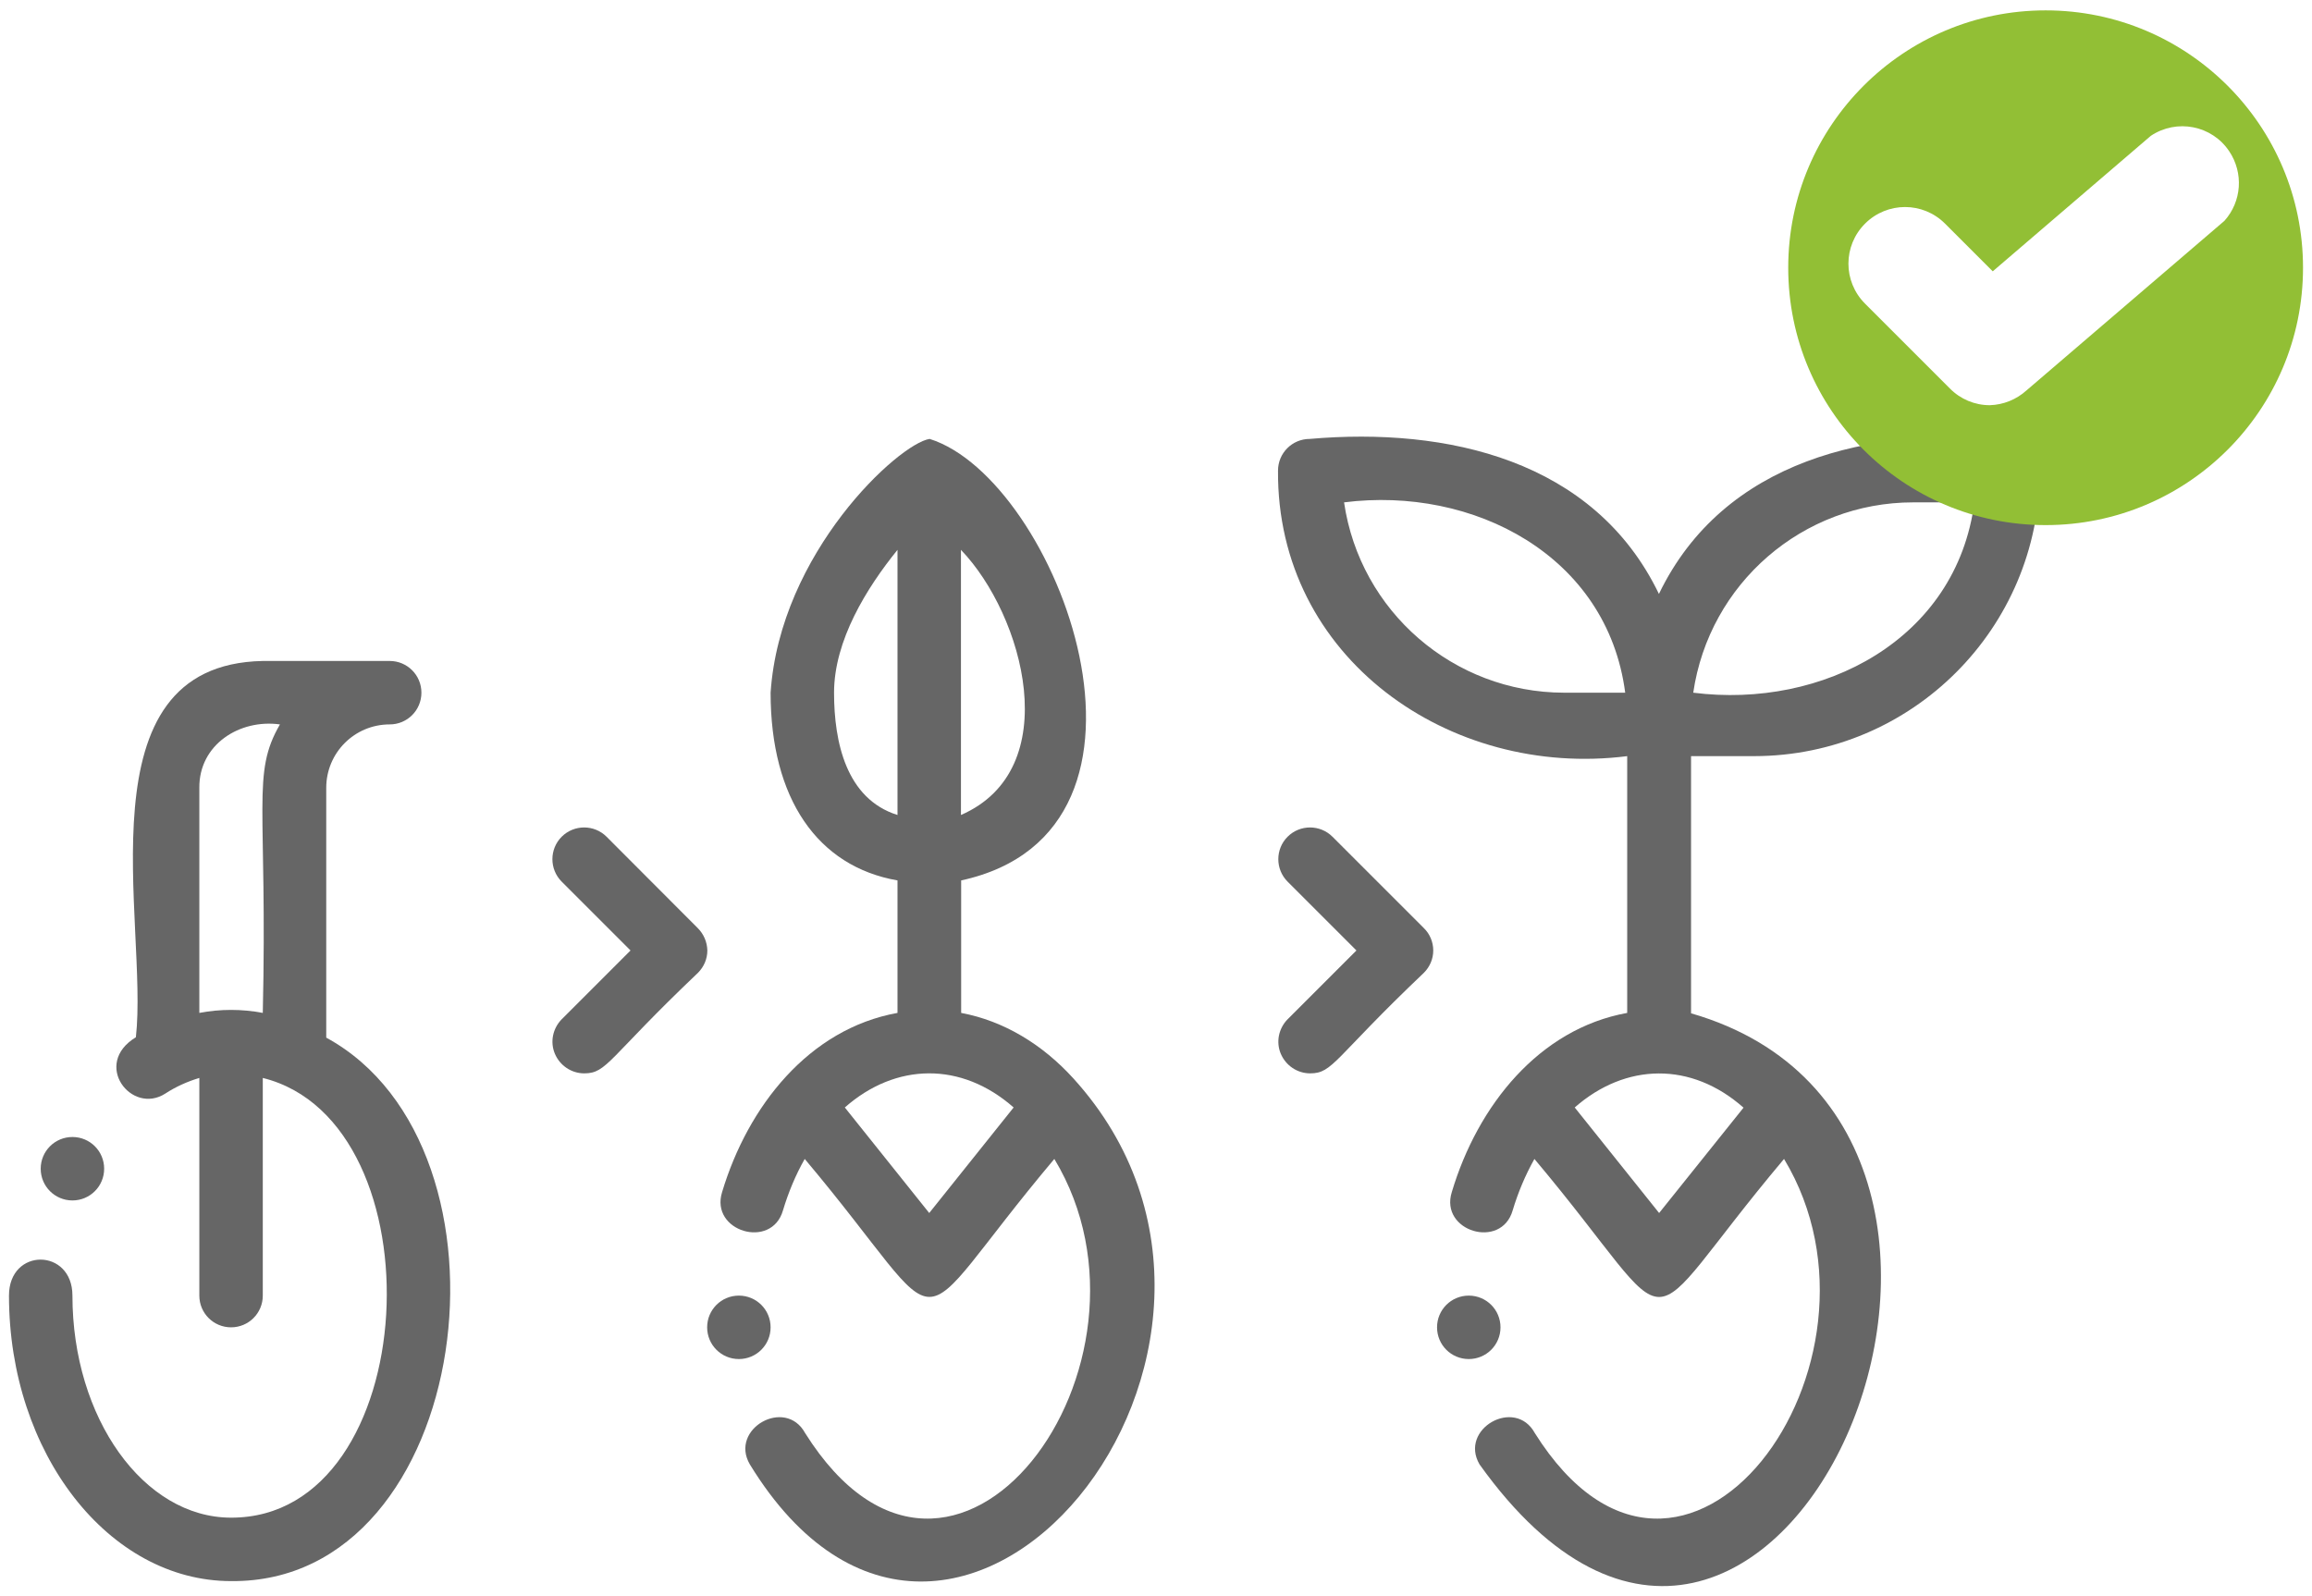 <svg xmlns:ns="&#38;ns_sfw;" xmlns:dc="http://purl.org/dc/elements/1.1/" xmlns:cc="http://creativecommons.org/ns#" xmlns:rdf="http://www.w3.org/1999/02/22-rdf-syntax-ns#" xmlns:svg="http://www.w3.org/2000/svg" xmlns="http://www.w3.org/2000/svg" xml:space="preserve" style="enable-background:new 0 0 1158.7 800;" viewBox="0 0 1158.7 800" y="0px" x="0px" id="Capa_1"><defs id="defs31"></defs>
<style id="style2" type="text/css">
	.st0{fill:#666666;}
	.st1{fill:#92BF35;}
</style>
<g id="g26">
	<g id="g22">
		<path id="path6" d="M163.5,520.1V394.9c0-17.6,14.2-31.8,31.8-31.8c8.8,0,15.9-7.1,15.9-15.9c0-8.8-7.1-15.9-15.9-15.9h-63.6    c-92.5,1.8-57.2,131.5-63.6,188.6c-22.1,13.4-2.2,39.2,14.8,28.2c5.2-3.4,11-6,17-7.8v109.1c0,8.8,7.1,15.9,15.9,15.9    s15.9-7.1,15.9-15.9V540.3c89.6,22.3,80.6,220.6-15.9,220.4c-43.8,0-79.5-49.9-79.5-111.3c0-23.9-31.8-24.2-31.8,0    c0,78.9,49.9,143.1,111.3,143.1C237.4,793.7,264.9,575.3,163.5,520.1L163.5,520.1z M131.7,507.7c-10.5-2-21.3-2-31.8,0V394.9    c-0.2-21.7,20.2-34.6,40.4-31.8C125.9,387.9,134.1,403.4,131.7,507.7L131.7,507.7z M131.7,507.7" class="st0"></path>
		<path id="path8" d="M538,540.6c-15.6-17.2-35-28.9-56.3-32.9v-66.4c115.1-25,48.1-201.3-15.8-221.3c-15.4,2.3-75,56.9-79.7,127.2    c0,53.1,23.5,87.1,63.6,94.1v66.4c-44.4,8-75,46.8-87.9,89.8c-6.2,19.7,24.8,29,30.5,9.2c2.7-9,6.3-17.7,10.9-25.8    c77.5,92.1,47.4,92.3,125.1,0c61.9,102.5-50.5,255.7-124.9,137.4c-9.9-18.1-38.1-2.1-27.7,15.7C477.4,899.9,660.2,675.3,538,540.6    L538,540.6z M481.6,275.6c31.5,32.8,52.6,110,0,132.9V275.6z M418,347.2c0-26.2,16.4-52.6,31.8-71.6v132.9    C424,400.4,418,371.8,418,347.2L418,347.2z M465.7,608l-42.3-52.9c25.5-22.5,58.4-23.1,84.6,0L465.7,608z M465.7,608" class="st0"></path>
		<path id="path10" d="M879.2,379c79-0.1,143-64.1,143.1-143.1c0-8.8-7.1-15.9-15.9-15.9c-68.6-6-142.5,10.3-175,77.7    c-32.4-67.3-106.4-83.7-175-77.7c-8.8,0-15.9,7.1-15.9,15.9c-0.7,93.8,86,154.4,175,143.1v128.7c-44.1,8-74.9,46.3-87.9,89.8    c-6.2,19.7,24.8,29,30.5,9.2c2.7-9,6.3-17.6,10.9-25.8c77.5,92.2,47.4,92.3,125.1,0c61.9,102.5-50.5,255.7-124.9,137.4    c-9.9-18.1-38.1-2.1-27.7,15.7c146.5,205,308.7-167.6,106-226.1V379H879.2z M958.8,251.8h30.7c-9,69-76.2,103.6-140.9,95.4    C856.6,292.4,903.5,251.8,958.8,251.8z M783.8,347.2c-55.3-0.1-102.2-40.7-110.2-95.4c64.6-8.2,131.9,26.5,140.9,95.4H783.8z     M873.8,555.2L831.5,608l-42.3-52.9C814.7,532.7,847.6,532,873.8,555.2L873.8,555.2z M873.8,555.2" class="st0"></path>
		<path id="path12" d="M349.7,465.2L304,419.4c-6.2-6.2-16.3-6.2-22.5,0c-6.2,6.2-6.2,16.3,0,22.5l34.5,34.5l-34.5,34.5    c-4.5,4.6-5.9,11.4-3.4,17.3c2.5,5.9,8.3,9.8,14.7,9.8c11.5,0,11.9-7.5,57-50.4c3-3,4.7-7,4.7-11.2    C354.4,472.2,352.7,468.2,349.7,465.2L349.7,465.2z M349.7,465.2" class="st0"></path>
		<path id="path14" d="M667.8,419.4c-6.2-6.2-16.3-6.2-22.5,0c-6.2,6.2-6.2,16.3,0,22.5l34.5,34.5l-34.5,34.5    c-4.5,4.6-5.9,11.4-3.4,17.3c2.5,5.9,8.3,9.8,14.7,9.8c11.5,0,11.9-7.5,57-50.4c3-3,4.7-7,4.7-11.2c0-4.2-1.7-8.3-4.7-11.2    L667.8,419.4z M667.8,419.4" class="st0"></path>
		<path id="path16" d="M52.2,585.8c0,8.8-7.1,15.9-15.9,15.9s-15.9-7.1-15.9-15.9c0-8.8,7.1-15.9,15.9-15.9S52.2,577,52.2,585.8    L52.2,585.8z M52.2,585.8" class="st0"></path>
		<path id="path18" d="M386.2,665.3c0,8.8-7.1,15.9-15.9,15.9c-8.8,0-15.9-7.1-15.9-15.9c0-8.8,7.1-15.9,15.9-15.9    C379.1,649.4,386.2,656.5,386.2,665.3L386.2,665.3z M386.2,665.3" class="st0"></path>
		<path id="path20" d="M752,665.3c0,8.8-7.1,15.9-15.9,15.9c-8.8,0-15.9-7.1-15.9-15.9c0-8.8,7.1-15.9,15.9-15.9    C744.9,649.4,752,656.5,752,665.3L752,665.3z M752,665.3" class="st0"></path>
	</g>
	<path id="path24" d="M1025.2,5.2c-71.2,0-129,57.7-129,129s57.7,129,129,129c71.2,0,129-57.7,129-129S1096.4,5.2,1025.2,5.2z    M1114.8,110.7l-99.2,85c-5.1,4.6-11.6,7.2-18.4,7.4c-7.5,0-14.7-3-20-8.4l-42.5-42.5c-11.1-11.1-11.1-29,0-40.1   c11.1-11.1,29-11.1,40.1,0l23.9,23.9l79.2-67.9c13-8.7,30.6-5.3,39.3,7.7C1124.5,86.7,1123.5,101,1114.8,110.7z" class="st1"></path>
</g>
</svg>